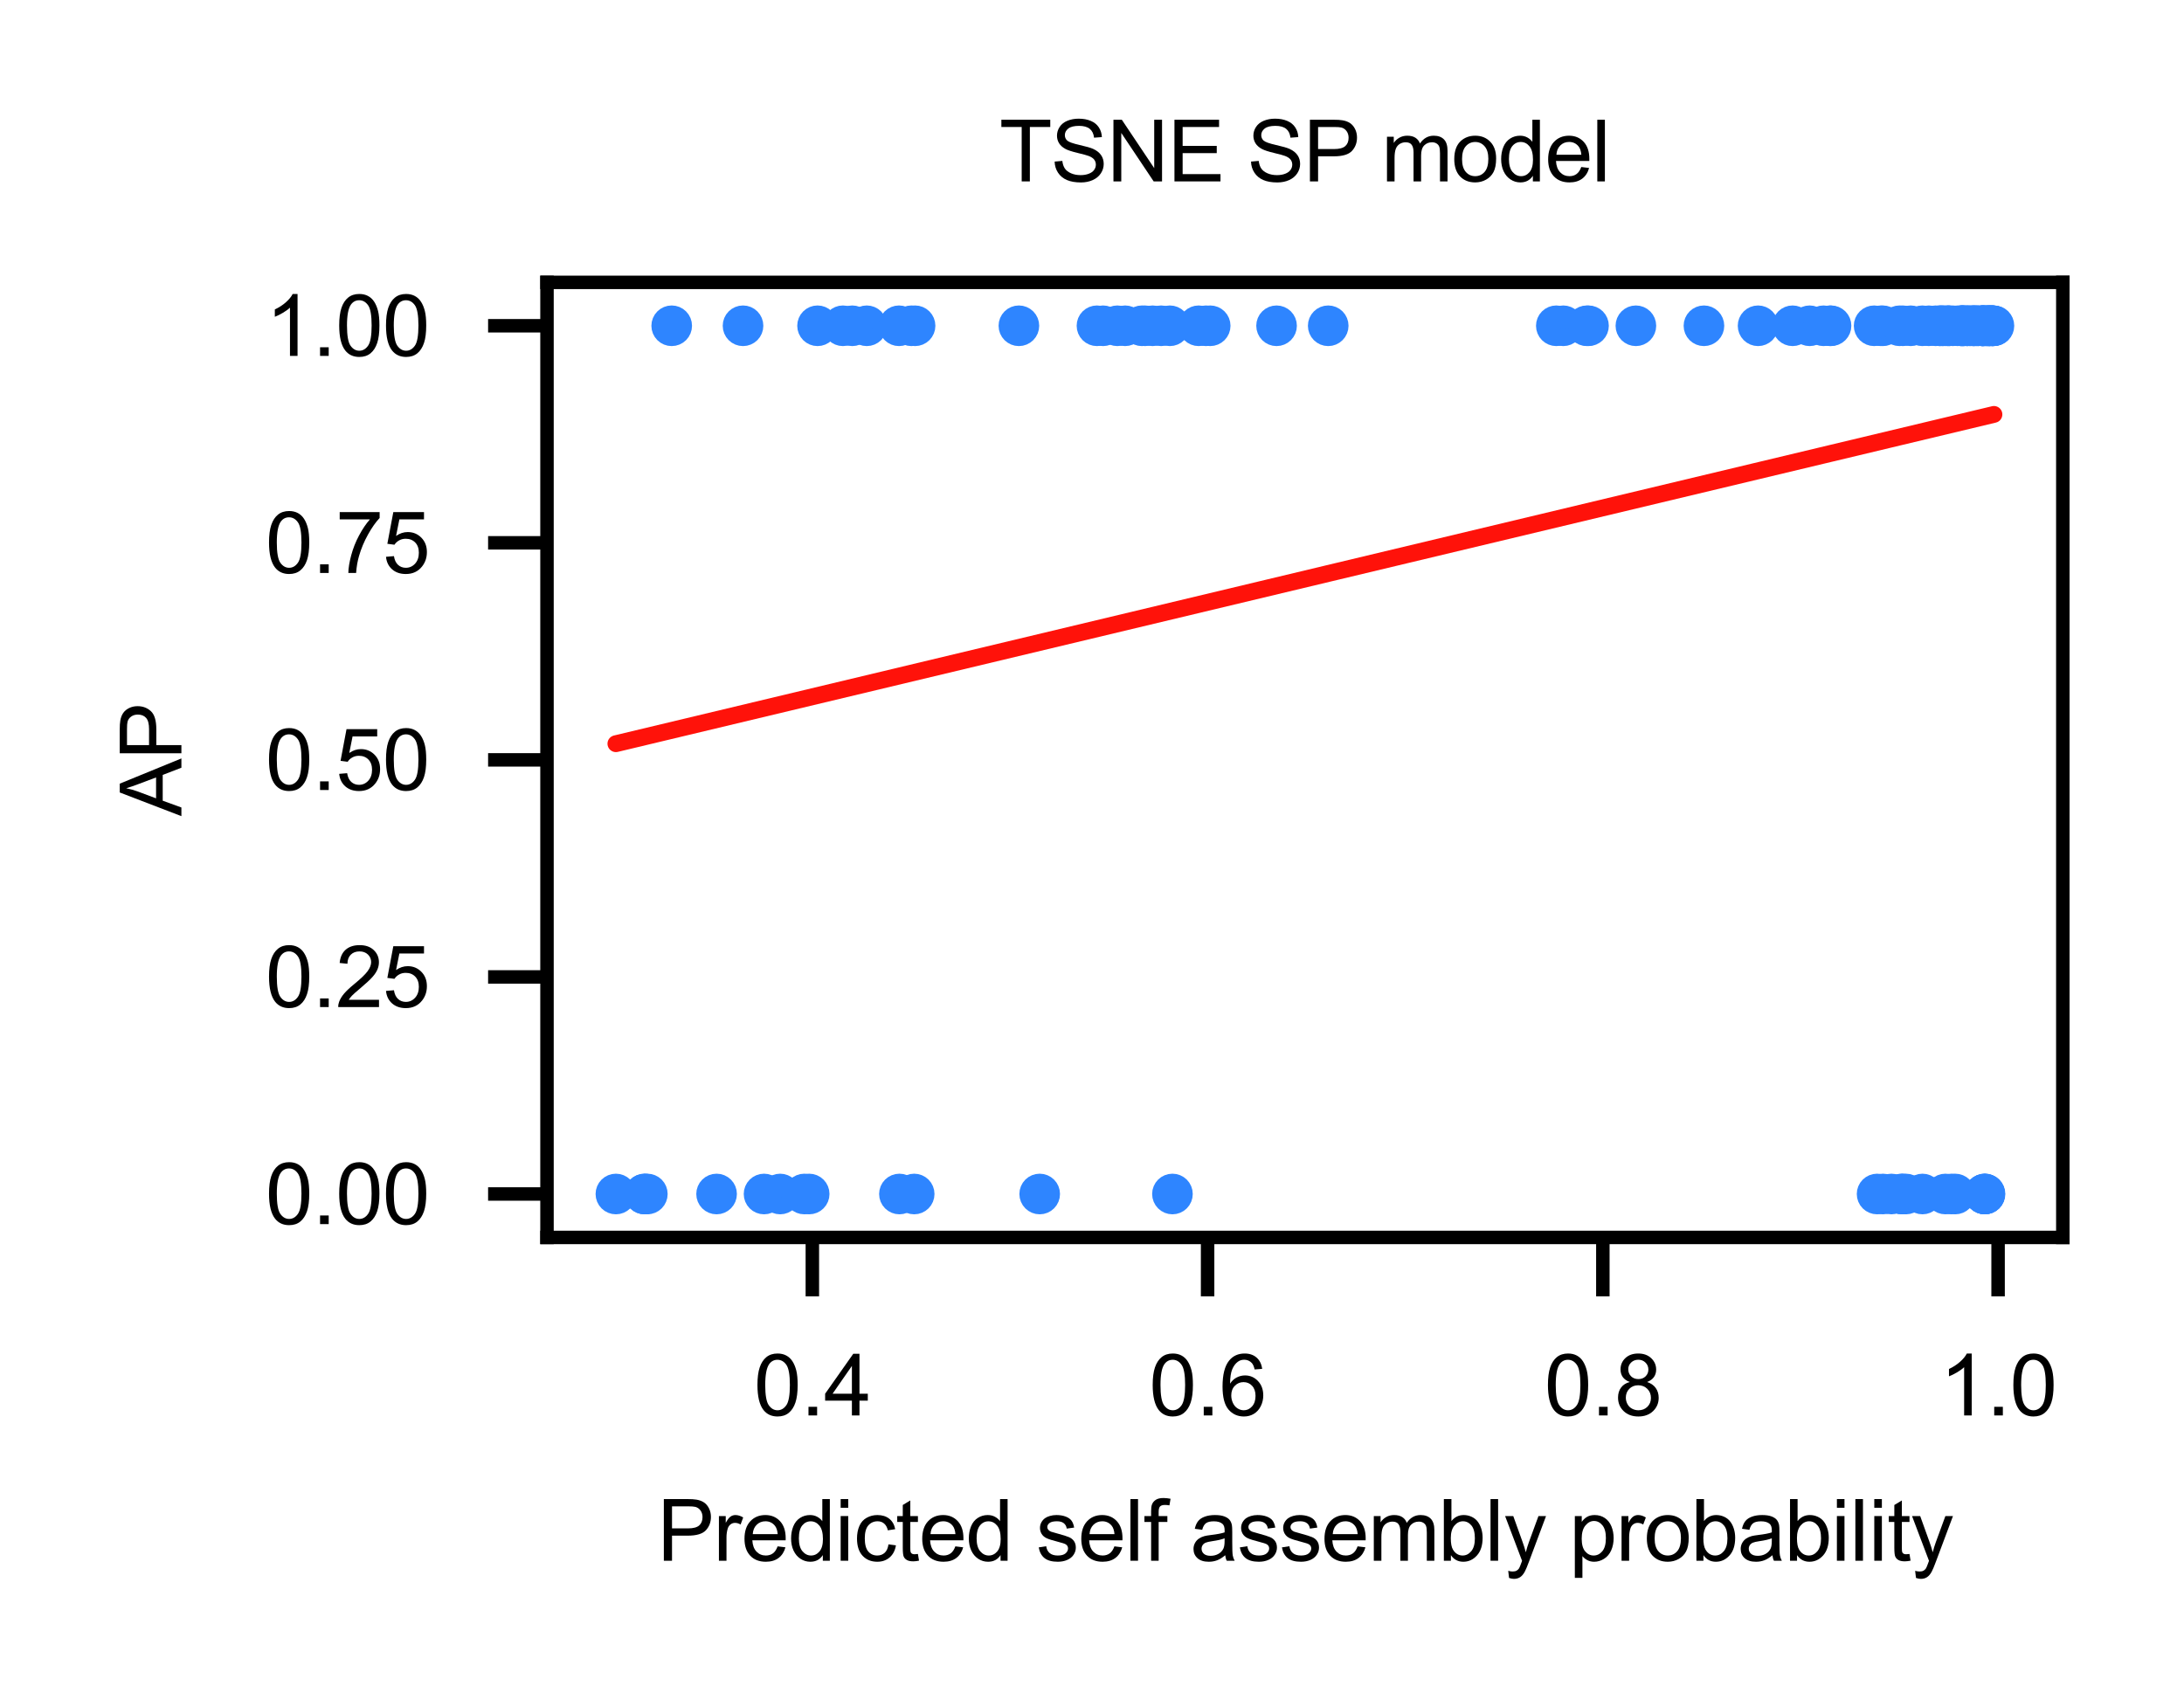 <?xml version="1.0" encoding="utf-8" standalone="no"?>
<!DOCTYPE svg PUBLIC "-//W3C//DTD SVG 1.1//EN"
  "http://www.w3.org/Graphics/SVG/1.1/DTD/svg11.dtd">
<svg xmlns:xlink="http://www.w3.org/1999/xlink" width="129.774pt" height="100.993pt" viewBox="0 0 129.774 100.993" xmlns="http://www.w3.org/2000/svg" version="1.1">
 <defs>
  <style type="text/css">*{stroke-linejoin: round; stroke-linecap: butt}</style>
 </defs>
 <g id="figure_1">
  <g id="patch_1">
   <path d="M 0 100.993 
L 129.774 100.993 
L 129.774 0 
L 0 0 
z
" style="fill: #ffffff"/>
  </g>
  <g id="axes_1">
   <g id="patch_2">
    <path d="M 32.503 73.529 
L 122.574 73.529 
L 122.574 16.779 
L 32.503 16.779 
z
" style="fill: #ffffff"/>
   </g>
   <g id="PathCollection_1">
    <defs>
     <path id="mef57d27175" d="M 0 0.707 
C 0.188 0.707 0.367 0.633 0.5 0.5 
C 0.633 0.367 0.707 0.188 0.707 0 
C 0.707 -0.188 0.633 -0.367 0.5 -0.5 
C 0.367 -0.633 0.188 -0.707 0 -0.707 
C -0.188 -0.707 -0.367 -0.633 -0.5 -0.5 
C -0.633 -0.367 -0.707 -0.188 -0.707 0 
C -0.707 0.188 -0.633 0.367 -0.5 0.5 
C -0.367 0.633 -0.188 0.707 0 0.707 
z
" style="stroke: #2e85ff"/>
    </defs>
    <g clip-path="url(#pf818c42c8d)">
     <use xlink:href="#mef57d27175" x="78.923" y="19.358" style="fill: #2e85ff; stroke: #2e85ff"/>
     <use xlink:href="#mef57d27175" x="65.543" y="19.358" style="fill: #2e85ff; stroke: #2e85ff"/>
     <use xlink:href="#mef57d27175" x="60.543" y="19.358" style="fill: #2e85ff; stroke: #2e85ff"/>
     <use xlink:href="#mef57d27175" x="71.658" y="19.358" style="fill: #2e85ff; stroke: #2e85ff"/>
     <use xlink:href="#mef57d27175" x="66.393" y="19.358" style="fill: #2e85ff; stroke: #2e85ff"/>
     <use xlink:href="#mef57d27175" x="67.854" y="19.358" style="fill: #2e85ff; stroke: #2e85ff"/>
     <use xlink:href="#mef57d27175" x="66.856" y="19.358" style="fill: #2e85ff; stroke: #2e85ff"/>
     <use xlink:href="#mef57d27175" x="54.158" y="19.358" style="fill: #2e85ff; stroke: #2e85ff"/>
     <use xlink:href="#mef57d27175" x="51.503" y="19.358" style="fill: #2e85ff; stroke: #2e85ff"/>
     <use xlink:href="#mef57d27175" x="50.641" y="19.358" style="fill: #2e85ff; stroke: #2e85ff"/>
     <use xlink:href="#mef57d27175" x="68.038" y="19.358" style="fill: #2e85ff; stroke: #2e85ff"/>
     <use xlink:href="#mef57d27175" x="44.151" y="19.358" style="fill: #2e85ff; stroke: #2e85ff"/>
     <use xlink:href="#mef57d27175" x="39.913" y="19.358" style="fill: #2e85ff; stroke: #2e85ff"/>
     <use xlink:href="#mef57d27175" x="68.994" y="19.358" style="fill: #2e85ff; stroke: #2e85ff"/>
     <use xlink:href="#mef57d27175" x="65.182" y="19.358" style="fill: #2e85ff; stroke: #2e85ff"/>
     <use xlink:href="#mef57d27175" x="53.42" y="19.358" style="fill: #2e85ff; stroke: #2e85ff"/>
     <use xlink:href="#mef57d27175" x="50.087" y="19.358" style="fill: #2e85ff; stroke: #2e85ff"/>
     <use xlink:href="#mef57d27175" x="54.374" y="19.358" style="fill: #2e85ff; stroke: #2e85ff"/>
     <use xlink:href="#mef57d27175" x="107.529" y="19.358" style="fill: #2e85ff; stroke: #2e85ff"/>
     <use xlink:href="#mef57d27175" x="113.534" y="19.358" style="fill: #2e85ff; stroke: #2e85ff"/>
     <use xlink:href="#mef57d27175" x="106.517" y="19.358" style="fill: #2e85ff; stroke: #2e85ff"/>
     <use xlink:href="#mef57d27175" x="108.355" y="19.358" style="fill: #2e85ff; stroke: #2e85ff"/>
     <use xlink:href="#mef57d27175" x="117.415" y="19.358" style="fill: #2e85ff; stroke: #2e85ff"/>
     <use xlink:href="#mef57d27175" x="117.273" y="19.358" style="fill: #2e85ff; stroke: #2e85ff"/>
     <use xlink:href="#mef57d27175" x="117.179" y="19.358" style="fill: #2e85ff; stroke: #2e85ff"/>
     <use xlink:href="#mef57d27175" x="97.205" y="19.358" style="fill: #2e85ff; stroke: #2e85ff"/>
     <use xlink:href="#mef57d27175" x="108.801" y="19.358" style="fill: #2e85ff; stroke: #2e85ff"/>
     <use xlink:href="#mef57d27175" x="118.207" y="19.358" style="fill: #2e85ff; stroke: #2e85ff"/>
     <use xlink:href="#mef57d27175" x="115.848" y="19.358" style="fill: #2e85ff; stroke: #2e85ff"/>
     <use xlink:href="#mef57d27175" x="114.226" y="19.358" style="fill: #2e85ff; stroke: #2e85ff"/>
     <use xlink:href="#mef57d27175" x="117.772" y="19.358" style="fill: #2e85ff; stroke: #2e85ff"/>
     <use xlink:href="#mef57d27175" x="117.803" y="19.358" style="fill: #2e85ff; stroke: #2e85ff"/>
     <use xlink:href="#mef57d27175" x="116.04" y="19.358" style="fill: #2e85ff; stroke: #2e85ff"/>
     <use xlink:href="#mef57d27175" x="92.477" y="19.358" style="fill: #2e85ff; stroke: #2e85ff"/>
     <use xlink:href="#mef57d27175" x="117.542" y="19.358" style="fill: #2e85ff; stroke: #2e85ff"/>
     <use xlink:href="#mef57d27175" x="117.826" y="19.358" style="fill: #2e85ff; stroke: #2e85ff"/>
     <use xlink:href="#mef57d27175" x="116.688" y="19.358" style="fill: #2e85ff; stroke: #2e85ff"/>
     <use xlink:href="#mef57d27175" x="116.906" y="19.358" style="fill: #2e85ff; stroke: #2e85ff"/>
     <use xlink:href="#mef57d27175" x="118.154" y="19.358" style="fill: #2e85ff; stroke: #2e85ff"/>
     <use xlink:href="#mef57d27175" x="112.873" y="19.358" style="fill: #2e85ff; stroke: #2e85ff"/>
     <use xlink:href="#mef57d27175" x="75.854" y="19.358" style="fill: #2e85ff; stroke: #2e85ff"/>
     <use xlink:href="#mef57d27175" x="116.664" y="19.358" style="fill: #2e85ff; stroke: #2e85ff"/>
     <use xlink:href="#mef57d27175" x="116.559" y="19.358" style="fill: #2e85ff; stroke: #2e85ff"/>
     <use xlink:href="#mef57d27175" x="117.774" y="19.358" style="fill: #2e85ff; stroke: #2e85ff"/>
     <use xlink:href="#mef57d27175" x="104.465" y="19.358" style="fill: #2e85ff; stroke: #2e85ff"/>
     <use xlink:href="#mef57d27175" x="61.779" y="70.949" style="fill: #2e85ff; stroke: #2e85ff"/>
     <use xlink:href="#mef57d27175" x="42.58" y="70.949" style="fill: #2e85ff; stroke: #2e85ff"/>
     <use xlink:href="#mef57d27175" x="38.303" y="70.949" style="fill: #2e85ff; stroke: #2e85ff"/>
     <use xlink:href="#mef57d27175" x="36.597" y="70.949" style="fill: #2e85ff; stroke: #2e85ff"/>
     <use xlink:href="#mef57d27175" x="45.4" y="70.949" style="fill: #2e85ff; stroke: #2e85ff"/>
     <use xlink:href="#mef57d27175" x="69.667" y="70.949" style="fill: #2e85ff; stroke: #2e85ff"/>
     <use xlink:href="#mef57d27175" x="47.791" y="70.949" style="fill: #2e85ff; stroke: #2e85ff"/>
     <use xlink:href="#mef57d27175" x="48.082" y="70.949" style="fill: #2e85ff; stroke: #2e85ff"/>
     <use xlink:href="#mef57d27175" x="53.444" y="70.949" style="fill: #2e85ff; stroke: #2e85ff"/>
     <use xlink:href="#mef57d27175" x="46.357" y="70.949" style="fill: #2e85ff; stroke: #2e85ff"/>
     <use xlink:href="#mef57d27175" x="38.301" y="70.949" style="fill: #2e85ff; stroke: #2e85ff"/>
     <use xlink:href="#mef57d27175" x="54.321" y="70.949" style="fill: #2e85ff; stroke: #2e85ff"/>
     <use xlink:href="#mef57d27175" x="38.465" y="70.949" style="fill: #2e85ff; stroke: #2e85ff"/>
     <use xlink:href="#mef57d27175" x="111.537" y="70.949" style="fill: #2e85ff; stroke: #2e85ff"/>
     <use xlink:href="#mef57d27175" x="113.022" y="70.949" style="fill: #2e85ff; stroke: #2e85ff"/>
     <use xlink:href="#mef57d27175" x="117.931" y="70.949" style="fill: #2e85ff; stroke: #2e85ff"/>
     <use xlink:href="#mef57d27175" x="112.39" y="70.949" style="fill: #2e85ff; stroke: #2e85ff"/>
     <use xlink:href="#mef57d27175" x="113.252" y="70.949" style="fill: #2e85ff; stroke: #2e85ff"/>
     <use xlink:href="#mef57d27175" x="113.011" y="70.949" style="fill: #2e85ff; stroke: #2e85ff"/>
     <use xlink:href="#mef57d27175" x="116.18" y="70.949" style="fill: #2e85ff; stroke: #2e85ff"/>
     <use xlink:href="#mef57d27175" x="111.888" y="70.949" style="fill: #2e85ff; stroke: #2e85ff"/>
     <use xlink:href="#mef57d27175" x="114.235" y="70.949" style="fill: #2e85ff; stroke: #2e85ff"/>
     <use xlink:href="#mef57d27175" x="115.595" y="70.949" style="fill: #2e85ff; stroke: #2e85ff"/>
     <use xlink:href="#mef57d27175" x="115.948" y="70.949" style="fill: #2e85ff; stroke: #2e85ff"/>
     <use xlink:href="#mef57d27175" x="117.95" y="70.949" style="fill: #2e85ff; stroke: #2e85ff"/>
     <use xlink:href="#mef57d27175" x="117.928" y="70.949" style="fill: #2e85ff; stroke: #2e85ff"/>
     <use xlink:href="#mef57d27175" x="111.881" y="19.358" style="fill: #2e85ff; stroke: #2e85ff"/>
     <use xlink:href="#mef57d27175" x="111.759" y="19.358" style="fill: #2e85ff; stroke: #2e85ff"/>
     <use xlink:href="#mef57d27175" x="111.361" y="19.358" style="fill: #2e85ff; stroke: #2e85ff"/>
     <use xlink:href="#mef57d27175" x="116.321" y="19.358" style="fill: #2e85ff; stroke: #2e85ff"/>
     <use xlink:href="#mef57d27175" x="117.301" y="19.358" style="fill: #2e85ff; stroke: #2e85ff"/>
     <use xlink:href="#mef57d27175" x="116.589" y="19.358" style="fill: #2e85ff; stroke: #2e85ff"/>
     <use xlink:href="#mef57d27175" x="116.658" y="19.358" style="fill: #2e85ff; stroke: #2e85ff"/>
     <use xlink:href="#mef57d27175" x="117.802" y="19.358" style="fill: #2e85ff; stroke: #2e85ff"/>
     <use xlink:href="#mef57d27175" x="115.26" y="19.358" style="fill: #2e85ff; stroke: #2e85ff"/>
     <use xlink:href="#mef57d27175" x="48.579" y="19.358" style="fill: #2e85ff; stroke: #2e85ff"/>
     <use xlink:href="#mef57d27175" x="116.903" y="19.358" style="fill: #2e85ff; stroke: #2e85ff"/>
     <use xlink:href="#mef57d27175" x="94.289" y="19.358" style="fill: #2e85ff; stroke: #2e85ff"/>
     <use xlink:href="#mef57d27175" x="92.89" y="19.358" style="fill: #2e85ff; stroke: #2e85ff"/>
     <use xlink:href="#mef57d27175" x="118.226" y="19.358" style="fill: #2e85ff; stroke: #2e85ff"/>
     <use xlink:href="#mef57d27175" x="68.487" y="19.358" style="fill: #2e85ff; stroke: #2e85ff"/>
     <use xlink:href="#mef57d27175" x="115.456" y="19.358" style="fill: #2e85ff; stroke: #2e85ff"/>
     <use xlink:href="#mef57d27175" x="118.002" y="19.358" style="fill: #2e85ff; stroke: #2e85ff"/>
     <use xlink:href="#mef57d27175" x="118.351" y="19.358" style="fill: #2e85ff; stroke: #2e85ff"/>
     <use xlink:href="#mef57d27175" x="118.366" y="19.358" style="fill: #2e85ff; stroke: #2e85ff"/>
     <use xlink:href="#mef57d27175" x="115.749" y="19.358" style="fill: #2e85ff; stroke: #2e85ff"/>
     <use xlink:href="#mef57d27175" x="115.711" y="19.358" style="fill: #2e85ff; stroke: #2e85ff"/>
     <use xlink:href="#mef57d27175" x="115.821" y="19.358" style="fill: #2e85ff; stroke: #2e85ff"/>
     <use xlink:href="#mef57d27175" x="118.202" y="19.358" style="fill: #2e85ff; stroke: #2e85ff"/>
     <use xlink:href="#mef57d27175" x="117.035" y="19.358" style="fill: #2e85ff; stroke: #2e85ff"/>
     <use xlink:href="#mef57d27175" x="115.435" y="19.358" style="fill: #2e85ff; stroke: #2e85ff"/>
     <use xlink:href="#mef57d27175" x="115.59" y="19.358" style="fill: #2e85ff; stroke: #2e85ff"/>
     <use xlink:href="#mef57d27175" x="115.339" y="19.358" style="fill: #2e85ff; stroke: #2e85ff"/>
     <use xlink:href="#mef57d27175" x="118.082" y="19.358" style="fill: #2e85ff; stroke: #2e85ff"/>
     <use xlink:href="#mef57d27175" x="118.421" y="19.358" style="fill: #2e85ff; stroke: #2e85ff"/>
     <use xlink:href="#mef57d27175" x="117.561" y="19.358" style="fill: #2e85ff; stroke: #2e85ff"/>
     <use xlink:href="#mef57d27175" x="116.872" y="19.358" style="fill: #2e85ff; stroke: #2e85ff"/>
     <use xlink:href="#mef57d27175" x="118.014" y="19.358" style="fill: #2e85ff; stroke: #2e85ff"/>
     <use xlink:href="#mef57d27175" x="116.508" y="19.358" style="fill: #2e85ff; stroke: #2e85ff"/>
     <use xlink:href="#mef57d27175" x="117.458" y="19.358" style="fill: #2e85ff; stroke: #2e85ff"/>
     <use xlink:href="#mef57d27175" x="116.5" y="19.358" style="fill: #2e85ff; stroke: #2e85ff"/>
     <use xlink:href="#mef57d27175" x="117.925" y="19.358" style="fill: #2e85ff; stroke: #2e85ff"/>
     <use xlink:href="#mef57d27175" x="118.403" y="19.358" style="fill: #2e85ff; stroke: #2e85ff"/>
     <use xlink:href="#mef57d27175" x="117.075" y="19.358" style="fill: #2e85ff; stroke: #2e85ff"/>
     <use xlink:href="#mef57d27175" x="117.897" y="19.358" style="fill: #2e85ff; stroke: #2e85ff"/>
     <use xlink:href="#mef57d27175" x="115.015" y="19.358" style="fill: #2e85ff; stroke: #2e85ff"/>
     <use xlink:href="#mef57d27175" x="114.611" y="19.358" style="fill: #2e85ff; stroke: #2e85ff"/>
     <use xlink:href="#mef57d27175" x="101.249" y="19.358" style="fill: #2e85ff; stroke: #2e85ff"/>
     <use xlink:href="#mef57d27175" x="117.323" y="19.358" style="fill: #2e85ff; stroke: #2e85ff"/>
     <use xlink:href="#mef57d27175" x="118.088" y="19.358" style="fill: #2e85ff; stroke: #2e85ff"/>
     <use xlink:href="#mef57d27175" x="116.755" y="19.358" style="fill: #2e85ff; stroke: #2e85ff"/>
     <use xlink:href="#mef57d27175" x="117.858" y="19.358" style="fill: #2e85ff; stroke: #2e85ff"/>
     <use xlink:href="#mef57d27175" x="71.226" y="19.358" style="fill: #2e85ff; stroke: #2e85ff"/>
     <use xlink:href="#mef57d27175" x="118.361" y="19.358" style="fill: #2e85ff; stroke: #2e85ff"/>
     <use xlink:href="#mef57d27175" x="118.48" y="19.358" style="fill: #2e85ff; stroke: #2e85ff"/>
     <use xlink:href="#mef57d27175" x="118.257" y="19.358" style="fill: #2e85ff; stroke: #2e85ff"/>
     <use xlink:href="#mef57d27175" x="118.135" y="19.358" style="fill: #2e85ff; stroke: #2e85ff"/>
     <use xlink:href="#mef57d27175" x="118.448" y="19.358" style="fill: #2e85ff; stroke: #2e85ff"/>
     <use xlink:href="#mef57d27175" x="117.717" y="19.358" style="fill: #2e85ff; stroke: #2e85ff"/>
     <use xlink:href="#mef57d27175" x="69.513" y="19.358" style="fill: #2e85ff; stroke: #2e85ff"/>
     <use xlink:href="#mef57d27175" x="71.91" y="19.358" style="fill: #2e85ff; stroke: #2e85ff"/>
     <use xlink:href="#mef57d27175" x="94.39" y="19.358" style="fill: #2e85ff; stroke: #2e85ff"/>
     <use xlink:href="#mef57d27175" x="117.245" y="19.358" style="fill: #2e85ff; stroke: #2e85ff"/>
     <use xlink:href="#mef57d27175" x="118.24" y="19.358" style="fill: #2e85ff; stroke: #2e85ff"/>
     <use xlink:href="#mef57d27175" x="113.066" y="19.358" style="fill: #2e85ff; stroke: #2e85ff"/>
     <use xlink:href="#mef57d27175" x="116.595" y="19.358" style="fill: #2e85ff; stroke: #2e85ff"/>
     <use xlink:href="#mef57d27175" x="117.85" y="19.358" style="fill: #2e85ff; stroke: #2e85ff"/>
     <use xlink:href="#mef57d27175" x="115.244" y="19.358" style="fill: #2e85ff; stroke: #2e85ff"/>
     <use xlink:href="#mef57d27175" x="108.729" y="19.358" style="fill: #2e85ff; stroke: #2e85ff"/>
    </g>
   </g>
   <g id="matplotlib.axis_1">
    <g id="xtick_1">
     <g id="line2d_1">
      <defs>
       <path id="m0b83e8f019" d="M 0 0 
L 0 3.5 
" style="stroke: #000000; stroke-width: 0.8"/>
      </defs>
      <g>
       <use xlink:href="#m0b83e8f019" x="48.27" y="73.529" style="stroke: #000000; stroke-width: 0.8"/>
      </g>
     </g>
     <g id="text_1">
      <!-- 0.4 -->
      <g transform="translate(44.795 84.107) scale(0.05 -0.05)">
       <defs>
        <path id="ArialMT-30" d="M 266 2259 
Q 266 3072 433 3567 
Q 600 4063 929 4331 
Q 1259 4600 1759 4600 
Q 2128 4600 2406 4451 
Q 2684 4303 2865 4023 
Q 3047 3744 3150 3342 
Q 3253 2941 3253 2259 
Q 3253 1453 3087 958 
Q 2922 463 2592 192 
Q 2263 -78 1759 -78 
Q 1097 -78 719 397 
Q 266 969 266 2259 
z
M 844 2259 
Q 844 1131 1108 757 
Q 1372 384 1759 384 
Q 2147 384 2411 759 
Q 2675 1134 2675 2259 
Q 2675 3391 2411 3762 
Q 2147 4134 1753 4134 
Q 1366 4134 1134 3806 
Q 844 3388 844 2259 
z
" transform="scale(0.016)"/>
        <path id="ArialMT-2e" d="M 581 0 
L 581 641 
L 1222 641 
L 1222 0 
L 581 0 
z
" transform="scale(0.016)"/>
        <path id="ArialMT-34" d="M 2069 0 
L 2069 1097 
L 81 1097 
L 81 1613 
L 2172 4581 
L 2631 4581 
L 2631 1613 
L 3250 1613 
L 3250 1097 
L 2631 1097 
L 2631 0 
L 2069 0 
z
M 2069 1613 
L 2069 3678 
L 634 1613 
L 2069 1613 
z
" transform="scale(0.016)"/>
       </defs>
       <use xlink:href="#ArialMT-30"/>
       <use xlink:href="#ArialMT-2e" x="55.615"/>
       <use xlink:href="#ArialMT-34" x="83.398"/>
      </g>
     </g>
    </g>
    <g id="xtick_2">
     <g id="line2d_2">
      <g>
       <use xlink:href="#m0b83e8f019" x="71.756" y="73.529" style="stroke: #000000; stroke-width: 0.8"/>
      </g>
     </g>
     <g id="text_2">
      <!-- 0.6 -->
      <g transform="translate(68.281 84.107) scale(0.05 -0.05)">
       <defs>
        <path id="ArialMT-36" d="M 3184 3459 
L 2625 3416 
Q 2550 3747 2413 3897 
Q 2184 4138 1850 4138 
Q 1581 4138 1378 3988 
Q 1113 3794 959 3422 
Q 806 3050 800 2363 
Q 1003 2672 1297 2822 
Q 1591 2972 1913 2972 
Q 2475 2972 2870 2558 
Q 3266 2144 3266 1488 
Q 3266 1056 3080 686 
Q 2894 316 2569 119 
Q 2244 -78 1831 -78 
Q 1128 -78 684 439 
Q 241 956 241 2144 
Q 241 3472 731 4075 
Q 1159 4600 1884 4600 
Q 2425 4600 2770 4297 
Q 3116 3994 3184 3459 
z
M 888 1484 
Q 888 1194 1011 928 
Q 1134 663 1356 523 
Q 1578 384 1822 384 
Q 2178 384 2434 671 
Q 2691 959 2691 1453 
Q 2691 1928 2437 2201 
Q 2184 2475 1800 2475 
Q 1419 2475 1153 2201 
Q 888 1928 888 1484 
z
" transform="scale(0.016)"/>
       </defs>
       <use xlink:href="#ArialMT-30"/>
       <use xlink:href="#ArialMT-2e" x="55.615"/>
       <use xlink:href="#ArialMT-36" x="83.398"/>
      </g>
     </g>
    </g>
    <g id="xtick_3">
     <g id="line2d_3">
      <g>
       <use xlink:href="#m0b83e8f019" x="95.242" y="73.529" style="stroke: #000000; stroke-width: 0.8"/>
      </g>
     </g>
     <g id="text_3">
      <!-- 0.8 -->
      <g transform="translate(91.767 84.107) scale(0.05 -0.05)">
       <defs>
        <path id="ArialMT-38" d="M 1131 2484 
Q 781 2613 612 2850 
Q 444 3088 444 3419 
Q 444 3919 803 4259 
Q 1163 4600 1759 4600 
Q 2359 4600 2725 4251 
Q 3091 3903 3091 3403 
Q 3091 3084 2923 2848 
Q 2756 2613 2416 2484 
Q 2838 2347 3058 2040 
Q 3278 1734 3278 1309 
Q 3278 722 2862 322 
Q 2447 -78 1769 -78 
Q 1091 -78 675 323 
Q 259 725 259 1325 
Q 259 1772 486 2073 
Q 713 2375 1131 2484 
z
M 1019 3438 
Q 1019 3113 1228 2906 
Q 1438 2700 1772 2700 
Q 2097 2700 2305 2904 
Q 2513 3109 2513 3406 
Q 2513 3716 2298 3927 
Q 2084 4138 1766 4138 
Q 1444 4138 1231 3931 
Q 1019 3725 1019 3438 
z
M 838 1322 
Q 838 1081 952 856 
Q 1066 631 1291 507 
Q 1516 384 1775 384 
Q 2178 384 2440 643 
Q 2703 903 2703 1303 
Q 2703 1709 2433 1975 
Q 2163 2241 1756 2241 
Q 1359 2241 1098 1978 
Q 838 1716 838 1322 
z
" transform="scale(0.016)"/>
       </defs>
       <use xlink:href="#ArialMT-30"/>
       <use xlink:href="#ArialMT-2e" x="55.615"/>
       <use xlink:href="#ArialMT-38" x="83.398"/>
      </g>
     </g>
    </g>
    <g id="xtick_4">
     <g id="line2d_4">
      <g>
       <use xlink:href="#m0b83e8f019" x="118.727" y="73.529" style="stroke: #000000; stroke-width: 0.8"/>
      </g>
     </g>
     <g id="text_4">
      <!-- 1.0 -->
      <g transform="translate(115.252 84.107) scale(0.05 -0.05)">
       <defs>
        <path id="ArialMT-31" d="M 2384 0 
L 1822 0 
L 1822 3584 
Q 1619 3391 1289 3197 
Q 959 3003 697 2906 
L 697 3450 
Q 1169 3672 1522 3987 
Q 1875 4303 2022 4600 
L 2384 4600 
L 2384 0 
z
" transform="scale(0.016)"/>
       </defs>
       <use xlink:href="#ArialMT-31"/>
       <use xlink:href="#ArialMT-2e" x="55.615"/>
       <use xlink:href="#ArialMT-30" x="83.398"/>
      </g>
     </g>
    </g>
    <g id="text_5">
     <!-- Predicted self assembly probability -->
     <g transform="translate(39.051 92.741) scale(0.05 -0.05)">
      <defs>
       <path id="ArialMT-50" d="M 494 0 
L 494 4581 
L 2222 4581 
Q 2678 4581 2919 4538 
Q 3256 4481 3484 4323 
Q 3713 4166 3852 3881 
Q 3991 3597 3991 3256 
Q 3991 2672 3619 2267 
Q 3247 1863 2275 1863 
L 1100 1863 
L 1100 0 
L 494 0 
z
M 1100 2403 
L 2284 2403 
Q 2872 2403 3119 2622 
Q 3366 2841 3366 3238 
Q 3366 3525 3220 3729 
Q 3075 3934 2838 4000 
Q 2684 4041 2272 4041 
L 1100 4041 
L 1100 2403 
z
" transform="scale(0.016)"/>
       <path id="ArialMT-72" d="M 416 0 
L 416 3319 
L 922 3319 
L 922 2816 
Q 1116 3169 1280 3281 
Q 1444 3394 1641 3394 
Q 1925 3394 2219 3213 
L 2025 2691 
Q 1819 2813 1613 2813 
Q 1428 2813 1281 2702 
Q 1134 2591 1072 2394 
Q 978 2094 978 1738 
L 978 0 
L 416 0 
z
" transform="scale(0.016)"/>
       <path id="ArialMT-65" d="M 2694 1069 
L 3275 997 
Q 3138 488 2766 206 
Q 2394 -75 1816 -75 
Q 1088 -75 661 373 
Q 234 822 234 1631 
Q 234 2469 665 2931 
Q 1097 3394 1784 3394 
Q 2450 3394 2872 2941 
Q 3294 2488 3294 1666 
Q 3294 1616 3291 1516 
L 816 1516 
Q 847 969 1125 678 
Q 1403 388 1819 388 
Q 2128 388 2347 550 
Q 2566 713 2694 1069 
z
M 847 1978 
L 2700 1978 
Q 2663 2397 2488 2606 
Q 2219 2931 1791 2931 
Q 1403 2931 1139 2672 
Q 875 2413 847 1978 
z
" transform="scale(0.016)"/>
       <path id="ArialMT-64" d="M 2575 0 
L 2575 419 
Q 2259 -75 1647 -75 
Q 1250 -75 917 144 
Q 584 363 401 755 
Q 219 1147 219 1656 
Q 219 2153 384 2558 
Q 550 2963 881 3178 
Q 1213 3394 1622 3394 
Q 1922 3394 2156 3267 
Q 2391 3141 2538 2938 
L 2538 4581 
L 3097 4581 
L 3097 0 
L 2575 0 
z
M 797 1656 
Q 797 1019 1065 703 
Q 1334 388 1700 388 
Q 2069 388 2326 689 
Q 2584 991 2584 1609 
Q 2584 2291 2321 2609 
Q 2059 2928 1675 2928 
Q 1300 2928 1048 2622 
Q 797 2316 797 1656 
z
" transform="scale(0.016)"/>
       <path id="ArialMT-69" d="M 425 3934 
L 425 4581 
L 988 4581 
L 988 3934 
L 425 3934 
z
M 425 0 
L 425 3319 
L 988 3319 
L 988 0 
L 425 0 
z
" transform="scale(0.016)"/>
       <path id="ArialMT-63" d="M 2588 1216 
L 3141 1144 
Q 3050 572 2676 248 
Q 2303 -75 1759 -75 
Q 1078 -75 664 370 
Q 250 816 250 1647 
Q 250 2184 428 2587 
Q 606 2991 970 3192 
Q 1334 3394 1763 3394 
Q 2303 3394 2647 3120 
Q 2991 2847 3088 2344 
L 2541 2259 
Q 2463 2594 2264 2762 
Q 2066 2931 1784 2931 
Q 1359 2931 1093 2626 
Q 828 2322 828 1663 
Q 828 994 1084 691 
Q 1341 388 1753 388 
Q 2084 388 2306 591 
Q 2528 794 2588 1216 
z
" transform="scale(0.016)"/>
       <path id="ArialMT-74" d="M 1650 503 
L 1731 6 
Q 1494 -44 1306 -44 
Q 1000 -44 831 53 
Q 663 150 594 308 
Q 525 466 525 972 
L 525 2881 
L 113 2881 
L 113 3319 
L 525 3319 
L 525 4141 
L 1084 4478 
L 1084 3319 
L 1650 3319 
L 1650 2881 
L 1084 2881 
L 1084 941 
Q 1084 700 1114 631 
Q 1144 563 1211 522 
Q 1278 481 1403 481 
Q 1497 481 1650 503 
z
" transform="scale(0.016)"/>
       <path id="ArialMT-20" transform="scale(0.016)"/>
       <path id="ArialMT-73" d="M 197 991 
L 753 1078 
Q 800 744 1014 566 
Q 1228 388 1613 388 
Q 2000 388 2187 545 
Q 2375 703 2375 916 
Q 2375 1106 2209 1216 
Q 2094 1291 1634 1406 
Q 1016 1563 777 1677 
Q 538 1791 414 1992 
Q 291 2194 291 2438 
Q 291 2659 392 2848 
Q 494 3038 669 3163 
Q 800 3259 1026 3326 
Q 1253 3394 1513 3394 
Q 1903 3394 2198 3281 
Q 2494 3169 2634 2976 
Q 2775 2784 2828 2463 
L 2278 2388 
Q 2241 2644 2061 2787 
Q 1881 2931 1553 2931 
Q 1166 2931 1000 2803 
Q 834 2675 834 2503 
Q 834 2394 903 2306 
Q 972 2216 1119 2156 
Q 1203 2125 1616 2013 
Q 2213 1853 2448 1751 
Q 2684 1650 2818 1456 
Q 2953 1263 2953 975 
Q 2953 694 2789 445 
Q 2625 197 2315 61 
Q 2006 -75 1616 -75 
Q 969 -75 630 194 
Q 291 463 197 991 
z
" transform="scale(0.016)"/>
       <path id="ArialMT-6c" d="M 409 0 
L 409 4581 
L 972 4581 
L 972 0 
L 409 0 
z
" transform="scale(0.016)"/>
       <path id="ArialMT-66" d="M 556 0 
L 556 2881 
L 59 2881 
L 59 3319 
L 556 3319 
L 556 3672 
Q 556 4006 616 4169 
Q 697 4388 901 4523 
Q 1106 4659 1475 4659 
Q 1713 4659 2000 4603 
L 1916 4113 
Q 1741 4144 1584 4144 
Q 1328 4144 1222 4034 
Q 1116 3925 1116 3625 
L 1116 3319 
L 1763 3319 
L 1763 2881 
L 1116 2881 
L 1116 0 
L 556 0 
z
" transform="scale(0.016)"/>
       <path id="ArialMT-61" d="M 2588 409 
Q 2275 144 1986 34 
Q 1697 -75 1366 -75 
Q 819 -75 525 192 
Q 231 459 231 875 
Q 231 1119 342 1320 
Q 453 1522 633 1644 
Q 813 1766 1038 1828 
Q 1203 1872 1538 1913 
Q 2219 1994 2541 2106 
Q 2544 2222 2544 2253 
Q 2544 2597 2384 2738 
Q 2169 2928 1744 2928 
Q 1347 2928 1158 2789 
Q 969 2650 878 2297 
L 328 2372 
Q 403 2725 575 2942 
Q 747 3159 1072 3276 
Q 1397 3394 1825 3394 
Q 2250 3394 2515 3294 
Q 2781 3194 2906 3042 
Q 3031 2891 3081 2659 
Q 3109 2516 3109 2141 
L 3109 1391 
Q 3109 606 3145 398 
Q 3181 191 3288 0 
L 2700 0 
Q 2613 175 2588 409 
z
M 2541 1666 
Q 2234 1541 1622 1453 
Q 1275 1403 1131 1340 
Q 988 1278 909 1158 
Q 831 1038 831 891 
Q 831 666 1001 516 
Q 1172 366 1500 366 
Q 1825 366 2078 508 
Q 2331 650 2450 897 
Q 2541 1088 2541 1459 
L 2541 1666 
z
" transform="scale(0.016)"/>
       <path id="ArialMT-6d" d="M 422 0 
L 422 3319 
L 925 3319 
L 925 2853 
Q 1081 3097 1340 3245 
Q 1600 3394 1931 3394 
Q 2300 3394 2536 3241 
Q 2772 3088 2869 2813 
Q 3263 3394 3894 3394 
Q 4388 3394 4653 3120 
Q 4919 2847 4919 2278 
L 4919 0 
L 4359 0 
L 4359 2091 
Q 4359 2428 4304 2576 
Q 4250 2725 4106 2815 
Q 3963 2906 3769 2906 
Q 3419 2906 3187 2673 
Q 2956 2441 2956 1928 
L 2956 0 
L 2394 0 
L 2394 2156 
Q 2394 2531 2256 2718 
Q 2119 2906 1806 2906 
Q 1569 2906 1367 2781 
Q 1166 2656 1075 2415 
Q 984 2175 984 1722 
L 984 0 
L 422 0 
z
" transform="scale(0.016)"/>
       <path id="ArialMT-62" d="M 941 0 
L 419 0 
L 419 4581 
L 981 4581 
L 981 2947 
Q 1338 3394 1891 3394 
Q 2197 3394 2470 3270 
Q 2744 3147 2920 2923 
Q 3097 2700 3197 2384 
Q 3297 2069 3297 1709 
Q 3297 856 2875 390 
Q 2453 -75 1863 -75 
Q 1275 -75 941 416 
L 941 0 
z
M 934 1684 
Q 934 1088 1097 822 
Q 1363 388 1816 388 
Q 2184 388 2453 708 
Q 2722 1028 2722 1663 
Q 2722 2313 2464 2622 
Q 2206 2931 1841 2931 
Q 1472 2931 1203 2611 
Q 934 2291 934 1684 
z
" transform="scale(0.016)"/>
       <path id="ArialMT-79" d="M 397 -1278 
L 334 -750 
Q 519 -800 656 -800 
Q 844 -800 956 -737 
Q 1069 -675 1141 -563 
Q 1194 -478 1313 -144 
Q 1328 -97 1363 -6 
L 103 3319 
L 709 3319 
L 1400 1397 
Q 1534 1031 1641 628 
Q 1738 1016 1872 1384 
L 2581 3319 
L 3144 3319 
L 1881 -56 
Q 1678 -603 1566 -809 
Q 1416 -1088 1222 -1217 
Q 1028 -1347 759 -1347 
Q 597 -1347 397 -1278 
z
" transform="scale(0.016)"/>
       <path id="ArialMT-70" d="M 422 -1272 
L 422 3319 
L 934 3319 
L 934 2888 
Q 1116 3141 1344 3267 
Q 1572 3394 1897 3394 
Q 2322 3394 2647 3175 
Q 2972 2956 3137 2557 
Q 3303 2159 3303 1684 
Q 3303 1175 3120 767 
Q 2938 359 2589 142 
Q 2241 -75 1856 -75 
Q 1575 -75 1351 44 
Q 1128 163 984 344 
L 984 -1272 
L 422 -1272 
z
M 931 1641 
Q 931 1000 1190 694 
Q 1450 388 1819 388 
Q 2194 388 2461 705 
Q 2728 1022 2728 1688 
Q 2728 2322 2467 2637 
Q 2206 2953 1844 2953 
Q 1484 2953 1207 2617 
Q 931 2281 931 1641 
z
" transform="scale(0.016)"/>
       <path id="ArialMT-6f" d="M 213 1659 
Q 213 2581 725 3025 
Q 1153 3394 1769 3394 
Q 2453 3394 2887 2945 
Q 3322 2497 3322 1706 
Q 3322 1066 3130 698 
Q 2938 331 2570 128 
Q 2203 -75 1769 -75 
Q 1072 -75 642 372 
Q 213 819 213 1659 
z
M 791 1659 
Q 791 1022 1069 705 
Q 1347 388 1769 388 
Q 2188 388 2466 706 
Q 2744 1025 2744 1678 
Q 2744 2294 2464 2611 
Q 2184 2928 1769 2928 
Q 1347 2928 1069 2612 
Q 791 2297 791 1659 
z
" transform="scale(0.016)"/>
      </defs>
      <use xlink:href="#ArialMT-50"/>
      <use xlink:href="#ArialMT-72" x="66.699"/>
      <use xlink:href="#ArialMT-65" x="100"/>
      <use xlink:href="#ArialMT-64" x="155.615"/>
      <use xlink:href="#ArialMT-69" x="211.23"/>
      <use xlink:href="#ArialMT-63" x="233.447"/>
      <use xlink:href="#ArialMT-74" x="283.447"/>
      <use xlink:href="#ArialMT-65" x="311.23"/>
      <use xlink:href="#ArialMT-64" x="366.846"/>
      <use xlink:href="#ArialMT-20" x="422.461"/>
      <use xlink:href="#ArialMT-73" x="450.244"/>
      <use xlink:href="#ArialMT-65" x="500.244"/>
      <use xlink:href="#ArialMT-6c" x="555.859"/>
      <use xlink:href="#ArialMT-66" x="578.076"/>
      <use xlink:href="#ArialMT-20" x="605.859"/>
      <use xlink:href="#ArialMT-61" x="633.643"/>
      <use xlink:href="#ArialMT-73" x="689.258"/>
      <use xlink:href="#ArialMT-73" x="739.258"/>
      <use xlink:href="#ArialMT-65" x="789.258"/>
      <use xlink:href="#ArialMT-6d" x="844.873"/>
      <use xlink:href="#ArialMT-62" x="928.174"/>
      <use xlink:href="#ArialMT-6c" x="983.789"/>
      <use xlink:href="#ArialMT-79" x="1006.006"/>
      <use xlink:href="#ArialMT-20" x="1056.006"/>
      <use xlink:href="#ArialMT-70" x="1083.789"/>
      <use xlink:href="#ArialMT-72" x="1139.404"/>
      <use xlink:href="#ArialMT-6f" x="1172.705"/>
      <use xlink:href="#ArialMT-62" x="1228.32"/>
      <use xlink:href="#ArialMT-61" x="1283.936"/>
      <use xlink:href="#ArialMT-62" x="1339.551"/>
      <use xlink:href="#ArialMT-69" x="1395.166"/>
      <use xlink:href="#ArialMT-6c" x="1417.383"/>
      <use xlink:href="#ArialMT-69" x="1439.6"/>
      <use xlink:href="#ArialMT-74" x="1461.816"/>
      <use xlink:href="#ArialMT-79" x="1489.6"/>
     </g>
    </g>
   </g>
   <g id="matplotlib.axis_2">
    <g id="ytick_1">
     <g id="line2d_5">
      <defs>
       <path id="m7c9b07667d" d="M 0 0 
L -3.5 0 
" style="stroke: #000000; stroke-width: 0.8"/>
      </defs>
      <g>
       <use xlink:href="#m7c9b07667d" x="32.503" y="70.949" style="stroke: #000000; stroke-width: 0.8"/>
      </g>
     </g>
     <g id="text_6">
      <!-- 0.00 -->
      <g transform="translate(15.773 72.738) scale(0.05 -0.05)">
       <use xlink:href="#ArialMT-30"/>
       <use xlink:href="#ArialMT-2e" x="55.615"/>
       <use xlink:href="#ArialMT-30" x="83.398"/>
       <use xlink:href="#ArialMT-30" x="139.014"/>
      </g>
     </g>
    </g>
    <g id="ytick_2">
     <g id="line2d_6">
      <g>
       <use xlink:href="#m7c9b07667d" x="32.503" y="58.051" style="stroke: #000000; stroke-width: 0.8"/>
      </g>
     </g>
     <g id="text_7">
      <!-- 0.25 -->
      <g transform="translate(15.773 59.841) scale(0.05 -0.05)">
       <defs>
        <path id="ArialMT-32" d="M 3222 541 
L 3222 0 
L 194 0 
Q 188 203 259 391 
Q 375 700 629 1000 
Q 884 1300 1366 1694 
Q 2113 2306 2375 2664 
Q 2638 3022 2638 3341 
Q 2638 3675 2398 3904 
Q 2159 4134 1775 4134 
Q 1369 4134 1125 3890 
Q 881 3647 878 3216 
L 300 3275 
Q 359 3922 746 4261 
Q 1134 4600 1788 4600 
Q 2447 4600 2831 4234 
Q 3216 3869 3216 3328 
Q 3216 3053 3103 2787 
Q 2991 2522 2730 2228 
Q 2469 1934 1863 1422 
Q 1356 997 1212 845 
Q 1069 694 975 541 
L 3222 541 
z
" transform="scale(0.016)"/>
        <path id="ArialMT-35" d="M 266 1200 
L 856 1250 
Q 922 819 1161 601 
Q 1400 384 1738 384 
Q 2144 384 2425 690 
Q 2706 997 2706 1503 
Q 2706 1984 2436 2262 
Q 2166 2541 1728 2541 
Q 1456 2541 1237 2417 
Q 1019 2294 894 2097 
L 366 2166 
L 809 4519 
L 3088 4519 
L 3088 3981 
L 1259 3981 
L 1013 2750 
Q 1425 3038 1878 3038 
Q 2478 3038 2890 2622 
Q 3303 2206 3303 1553 
Q 3303 931 2941 478 
Q 2500 -78 1738 -78 
Q 1113 -78 717 272 
Q 322 622 266 1200 
z
" transform="scale(0.016)"/>
       </defs>
       <use xlink:href="#ArialMT-30"/>
       <use xlink:href="#ArialMT-2e" x="55.615"/>
       <use xlink:href="#ArialMT-32" x="83.398"/>
       <use xlink:href="#ArialMT-35" x="139.014"/>
      </g>
     </g>
    </g>
    <g id="ytick_3">
     <g id="line2d_7">
      <g>
       <use xlink:href="#m7c9b07667d" x="32.503" y="45.154" style="stroke: #000000; stroke-width: 0.8"/>
      </g>
     </g>
     <g id="text_8">
      <!-- 0.50 -->
      <g transform="translate(15.773 46.943) scale(0.05 -0.05)">
       <use xlink:href="#ArialMT-30"/>
       <use xlink:href="#ArialMT-2e" x="55.615"/>
       <use xlink:href="#ArialMT-35" x="83.398"/>
       <use xlink:href="#ArialMT-30" x="139.014"/>
      </g>
     </g>
    </g>
    <g id="ytick_4">
     <g id="line2d_8">
      <g>
       <use xlink:href="#m7c9b07667d" x="32.503" y="32.256" style="stroke: #000000; stroke-width: 0.8"/>
      </g>
     </g>
     <g id="text_9">
      <!-- 0.75 -->
      <g transform="translate(15.773 34.046) scale(0.05 -0.05)">
       <defs>
        <path id="ArialMT-37" d="M 303 3981 
L 303 4522 
L 3269 4522 
L 3269 4084 
Q 2831 3619 2401 2847 
Q 1972 2075 1738 1259 
Q 1569 684 1522 0 
L 944 0 
Q 953 541 1156 1306 
Q 1359 2072 1739 2783 
Q 2119 3494 2547 3981 
L 303 3981 
z
" transform="scale(0.016)"/>
       </defs>
       <use xlink:href="#ArialMT-30"/>
       <use xlink:href="#ArialMT-2e" x="55.615"/>
       <use xlink:href="#ArialMT-37" x="83.398"/>
       <use xlink:href="#ArialMT-35" x="139.014"/>
      </g>
     </g>
    </g>
    <g id="ytick_5">
     <g id="line2d_9">
      <g>
       <use xlink:href="#m7c9b07667d" x="32.503" y="19.358" style="stroke: #000000; stroke-width: 0.8"/>
      </g>
     </g>
     <g id="text_10">
      <!-- 1.00 -->
      <g transform="translate(15.773 21.148) scale(0.05 -0.05)">
       <use xlink:href="#ArialMT-31"/>
       <use xlink:href="#ArialMT-2e" x="55.615"/>
       <use xlink:href="#ArialMT-30" x="83.398"/>
       <use xlink:href="#ArialMT-30" x="139.014"/>
      </g>
     </g>
    </g>
    <g id="text_11">
     <!-- AP -->
     <g transform="translate(10.779 48.489) rotate(-90) scale(0.05 -0.05)">
      <defs>
       <path id="ArialMT-41" d="M -9 0 
L 1750 4581 
L 2403 4581 
L 4278 0 
L 3588 0 
L 3053 1388 
L 1138 1388 
L 634 0 
L -9 0 
z
M 1313 1881 
L 2866 1881 
L 2388 3150 
Q 2169 3728 2063 4100 
Q 1975 3659 1816 3225 
L 1313 1881 
z
" transform="scale(0.016)"/>
      </defs>
      <use xlink:href="#ArialMT-41"/>
      <use xlink:href="#ArialMT-50" x="66.699"/>
     </g>
    </g>
   </g>
   <g id="line2d_10">
    <path d="M 78.923 34.077 
L 36.597 44.191 
L 118.48 24.625 
L 108.729 26.955 
" clip-path="url(#pf818c42c8d)" style="fill: none; stroke: #ff120a; stroke-linecap: square"/>
   </g>
   <g id="patch_3">
    <path d="M 32.503 73.529 
L 32.503 16.779 
" style="fill: none; stroke: #000000; stroke-width: 0.8; stroke-linejoin: miter; stroke-linecap: square"/>
   </g>
   <g id="patch_4">
    <path d="M 122.574 73.529 
L 122.574 16.779 
" style="fill: none; stroke: #000000; stroke-width: 0.8; stroke-linejoin: miter; stroke-linecap: square"/>
   </g>
   <g id="patch_5">
    <path d="M 32.503 73.529 
L 122.574 73.529 
" style="fill: none; stroke: #000000; stroke-width: 0.8; stroke-linejoin: miter; stroke-linecap: square"/>
   </g>
   <g id="patch_6">
    <path d="M 32.503 16.779 
L 122.574 16.779 
" style="fill: none; stroke: #000000; stroke-width: 0.8; stroke-linejoin: miter; stroke-linecap: square"/>
   </g>
   <g id="text_12">
    <!-- TSNE SP model -->
    <g transform="translate(59.382 10.779) scale(0.05 -0.05)">
     <defs>
      <path id="ArialMT-54" d="M 1659 0 
L 1659 4041 
L 150 4041 
L 150 4581 
L 3781 4581 
L 3781 4041 
L 2266 4041 
L 2266 0 
L 1659 0 
z
" transform="scale(0.016)"/>
      <path id="ArialMT-53" d="M 288 1472 
L 859 1522 
Q 900 1178 1048 958 
Q 1197 738 1509 602 
Q 1822 466 2213 466 
Q 2559 466 2825 569 
Q 3091 672 3220 851 
Q 3350 1031 3350 1244 
Q 3350 1459 3225 1620 
Q 3100 1781 2813 1891 
Q 2628 1963 1997 2114 
Q 1366 2266 1113 2400 
Q 784 2572 623 2826 
Q 463 3081 463 3397 
Q 463 3744 659 4045 
Q 856 4347 1234 4503 
Q 1613 4659 2075 4659 
Q 2584 4659 2973 4495 
Q 3363 4331 3572 4012 
Q 3781 3694 3797 3291 
L 3216 3247 
Q 3169 3681 2898 3903 
Q 2628 4125 2100 4125 
Q 1550 4125 1298 3923 
Q 1047 3722 1047 3438 
Q 1047 3191 1225 3031 
Q 1400 2872 2139 2705 
Q 2878 2538 3153 2413 
Q 3553 2228 3743 1945 
Q 3934 1663 3934 1294 
Q 3934 928 3725 604 
Q 3516 281 3123 101 
Q 2731 -78 2241 -78 
Q 1619 -78 1198 103 
Q 778 284 539 648 
Q 300 1013 288 1472 
z
" transform="scale(0.016)"/>
      <path id="ArialMT-4e" d="M 488 0 
L 488 4581 
L 1109 4581 
L 3516 984 
L 3516 4581 
L 4097 4581 
L 4097 0 
L 3475 0 
L 1069 3600 
L 1069 0 
L 488 0 
z
" transform="scale(0.016)"/>
      <path id="ArialMT-45" d="M 506 0 
L 506 4581 
L 3819 4581 
L 3819 4041 
L 1113 4041 
L 1113 2638 
L 3647 2638 
L 3647 2100 
L 1113 2100 
L 1113 541 
L 3925 541 
L 3925 0 
L 506 0 
z
" transform="scale(0.016)"/>
     </defs>
     <use xlink:href="#ArialMT-54"/>
     <use xlink:href="#ArialMT-53" x="61.084"/>
     <use xlink:href="#ArialMT-4e" x="127.783"/>
     <use xlink:href="#ArialMT-45" x="200"/>
     <use xlink:href="#ArialMT-20" x="266.699"/>
     <use xlink:href="#ArialMT-53" x="294.482"/>
     <use xlink:href="#ArialMT-50" x="361.182"/>
     <use xlink:href="#ArialMT-20" x="426.131"/>
     <use xlink:href="#ArialMT-6d" x="453.914"/>
     <use xlink:href="#ArialMT-6f" x="537.215"/>
     <use xlink:href="#ArialMT-64" x="592.83"/>
     <use xlink:href="#ArialMT-65" x="648.445"/>
     <use xlink:href="#ArialMT-6c" x="704.061"/>
    </g>
   </g>
  </g>
 </g>
 <defs>
  <clipPath id="pf818c42c8d">
   <rect x="32.503" y="16.779" width="90.071" height="56.75"/>
  </clipPath>
 </defs>
</svg>
